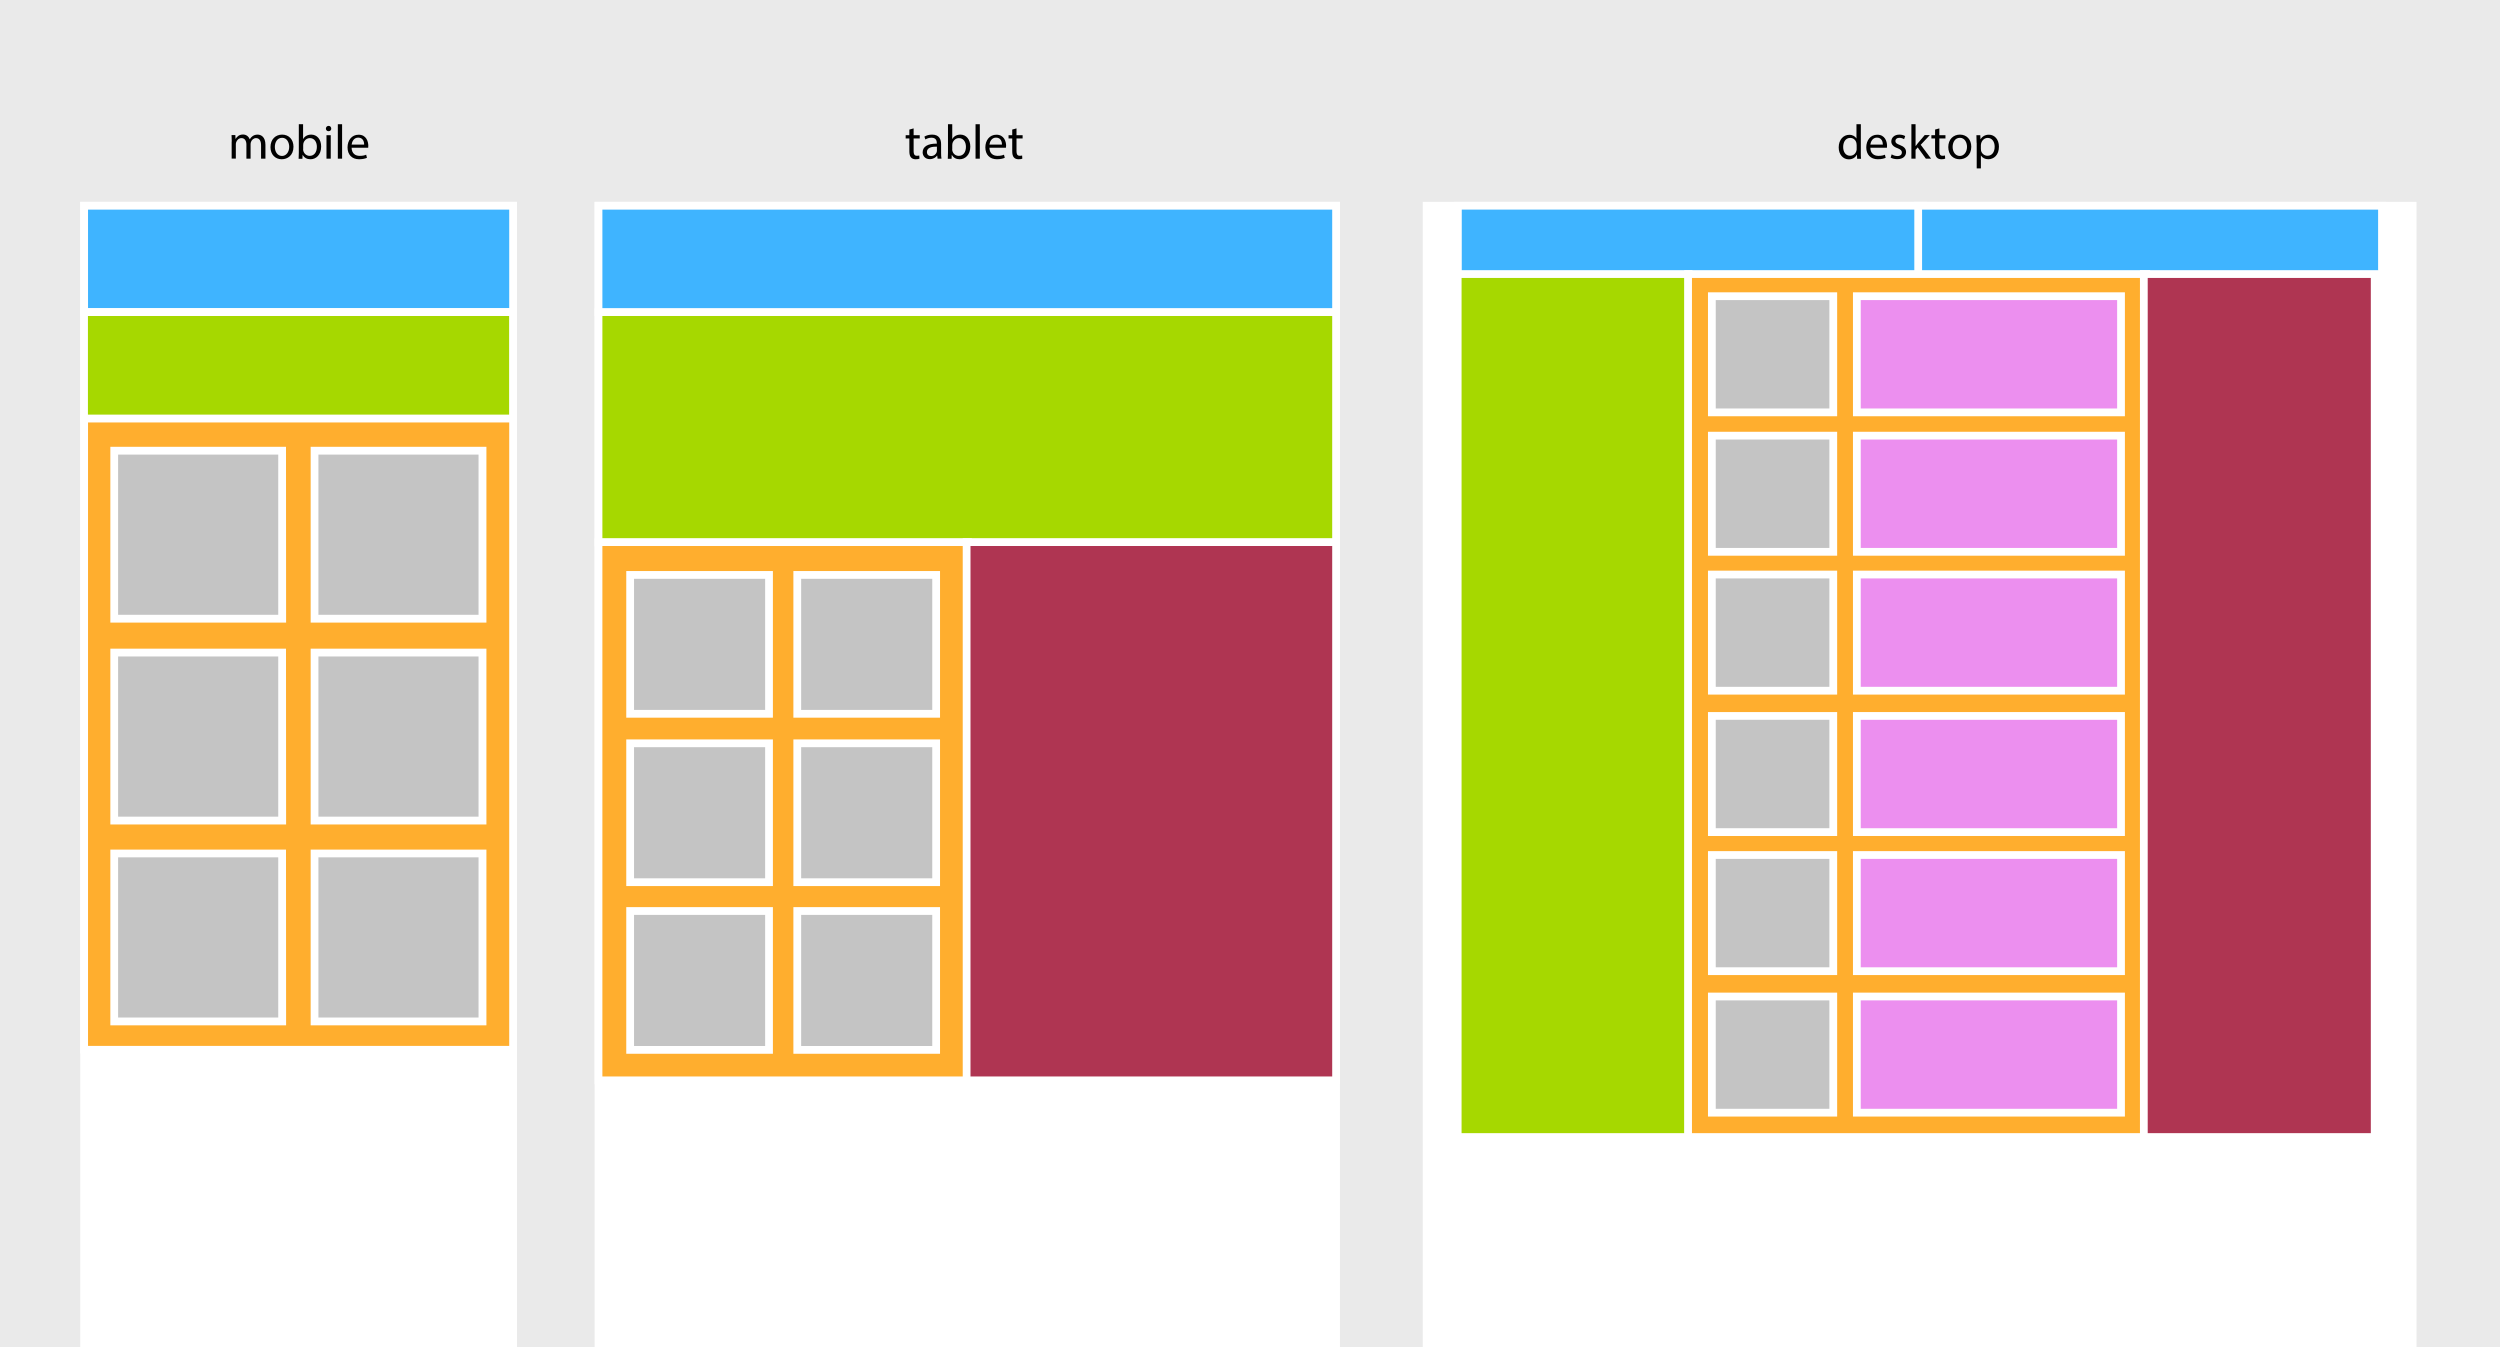 <?xml version="1.0" encoding="utf-8"?>
<!-- Generator: Adobe Illustrator 19.2.1, SVG Export Plug-In . SVG Version: 6.00 Build 0)  -->
<svg version="1.1" id="Layer_1" xmlns="http://www.w3.org/2000/svg" xmlns:xlink="http://www.w3.org/1999/xlink" x="0px" y="0px"
	 viewBox="0 0 2576 1388" style="enable-background:new 0 0 2576 1388;" xml:space="preserve">
<style type="text/css">
	.st0{fill:#EAEAEA;}
	.st1{fill:#FFFFFF;}
	.st2{fill:#3FB4FF;}
	.st3{fill:#A6D800;}
	.st4{fill:#FFAE2E;}
	.st5{fill:#AF3552;}
	.st6{fill:#C4C4C4;}
	.st7{fill:#EC8FEF;}
</style>
<g id="Layer_2">
	<rect class="st0" width="2576" height="1388"/>
</g>
<g id="Layer_1_1_">
	<rect x="82.7" y="208" class="st1" width="450" height="1180"/>
	<g>
		<rect x="86.7" y="212" class="st2" width="442" height="109.5"/>
		<path class="st1" d="M524.7,216v101.5h-434V216H524.7 M532.7,208h-450v117.5h450V208L532.7,208z"/>
	</g>
	<g>
		<rect x="86.6" y="321.6" class="st3" width="442" height="109.9"/>
		<path class="st1" d="M524.6,325.6v101.9h-434V325.6H524.6 M532.6,317.6h-450v117.9h450V317.6L532.6,317.6z"/>
	</g>
	<g>
		<rect x="86.7" y="431.3" class="st4" width="442" height="650.4"/>
		<path class="st1" d="M524.7,435.3v642.4h-434V435.3H524.7 M532.7,427.3h-450v658.4h450V427.3L532.7,427.3z"/>
	</g>
	<rect x="612.7" y="208" class="st1" width="768" height="1180"/>
	<g>
		<rect x="616.7" y="321.5" class="st3" width="760" height="237.5"/>
		<path class="st1" d="M1372.7,325.5V555h-752V325.5H1372.7 M1380.7,317.5h-768V563h768V317.5L1380.7,317.5z"/>
	</g>
	<g>
		<rect x="616.7" y="558.6" class="st4" width="380.7" height="554.6"/>
		<path class="st1" d="M993.4,562.6v546.6H620.7V562.6H993.4 M1001.4,554.6H612.7v562.6h388.7V554.6L1001.4,554.6z"/>
	</g>
	<rect x="1466" y="208" class="st1" width="1024" height="1180"/>
	<g>
		<rect x="1502.2" y="212" class="st2" width="479.2" height="71.2"/>
		<path class="st1" d="M1977.4,216v63.2h-471.2V216H1977.4 M1985.4,208h-487.2v79.2h487.2L1985.4,208L1985.4,208z"/>
	</g>
	<g>
		<rect x="1976.5" y="212" class="st2" width="477.9" height="71.2"/>
		<path class="st1" d="M2450.4,216v63.2h-469.9V216H2450.4 M2458.4,208h-485.9v79.2h485.9V208L2458.4,208z"/>
	</g>
	<g>
		<rect x="1502" y="282.4" class="st3" width="237.9" height="889.2"/>
		<path class="st1" d="M1735.9,286.4v881.2H1506V286.4H1735.9 M1743.9,278.4H1498v897.2h245.9V278.4L1743.9,278.4z"/>
	</g>
	<g>
		<rect x="616.7" y="212" class="st2" width="760" height="109.5"/>
		<path class="st1" d="M1372.7,216v101.5h-752V216H1372.7 M1380.7,208h-768v117.5h768V208L1380.7,208z"/>
	</g>
	<g>
		<rect x="996" y="558.6" class="st5" width="380.7" height="554.6"/>
		<path class="st1" d="M1372.7,562.6v546.6H1000V562.6H1372.7 M1380.7,554.6H992v562.6h388.7V554.6L1380.7,554.6z"/>
	</g>
	<g>
		<rect x="1739.4" y="282.4" class="st4" width="472.1" height="889.2"/>
		<g>
			<path class="st1" d="M2207.5,286.4v881.2h-464.1V286.4H2207.5 M2215.5,278.4h-480.1v897.2h480.1V278.4L2215.5,278.4z"/>
		</g>
	</g>
	<g>
		<rect x="2209" y="282.4" class="st5" width="237.9" height="889.2"/>
		<g>
			<path class="st1" d="M2442.9,286.4v881.2H2213V286.4H2442.9 M2450.9,278.4H2205v897.2h245.9V278.4L2450.9,278.4z"/>
		</g>
	</g>
	<g>
		<rect x="117.7" y="464.4" class="st6" width="173.1" height="173.1"/>
		<g>
			<path class="st1" d="M286.7,468.4v165.1h-165V468.4H286.7 M294.7,460.4h-181v181.1h181.1L294.7,460.4L294.7,460.4z"/>
		</g>
	</g>
	<g>
		<rect x="324.1" y="464.4" class="st6" width="173.1" height="173.1"/>
		<g>
			<path class="st1" d="M493.1,468.4v165.1h-165V468.4H493.1 M501.1,460.4h-181v181.1h181.1V460.4H501.1z"/>
		</g>
	</g>
	<g>
		<rect x="117.7" y="672.4" class="st6" width="173.1" height="173.1"/>
		<g>
			<path class="st1" d="M286.7,676.4v165.1h-165V676.4H286.7 M294.7,668.4h-181v181.1h181.1L294.7,668.4L294.7,668.4z"/>
		</g>
	</g>
	<g>
		<rect x="324.1" y="672.4" class="st6" width="173.1" height="173.1"/>
		<g>
			<path class="st1" d="M493.1,676.4v165.1h-165V676.4H493.1 M501.1,668.4h-181v181.1h181.1V668.4H501.1z"/>
		</g>
	</g>
	<g>
		<rect x="117.7" y="879.4" class="st6" width="173.1" height="173.1"/>
		<g>
			<path class="st1" d="M286.7,883.4v165.1h-165V883.4H286.7 M294.7,875.4h-181v181.1h181.1L294.7,875.4L294.7,875.4z"/>
		</g>
	</g>
	<g>
		<rect x="324.1" y="879.4" class="st6" width="173.1" height="173.1"/>
		<g>
			<path class="st1" d="M493.1,883.4v165.1h-165V883.4H493.1 M501.1,875.4h-181v181.1h181.1V875.4H501.1z"/>
		</g>
	</g>
	<g>
		<rect x="649.3" y="592.4" class="st6" width="143.1" height="143.1"/>
		<g>
			<path class="st1" d="M788.4,596.4v135.1H653.3V596.4H788.4 M796.4,588.4H645.3v151.1h151.1V588.4L796.4,588.4z"/>
		</g>
	</g>
	<g>
		<rect x="821.5" y="592.4" class="st6" width="143.1" height="143.1"/>
		<g>
			<path class="st1" d="M960.6,596.4v135.1H825.5V596.4H960.6 M968.6,588.4H817.5v151.1h151.1V588.4L968.6,588.4z"/>
		</g>
	</g>
	<g>
		<rect x="649.3" y="765.9" class="st6" width="143.1" height="143.1"/>
		<g>
			<path class="st1" d="M788.4,769.9V905H653.3V769.9H788.4 M796.4,761.9H645.3V913h151.1V761.9L796.4,761.9z"/>
		</g>
	</g>
	<g>
		<rect x="821.5" y="765.9" class="st6" width="143.1" height="143.1"/>
		<g>
			<path class="st1" d="M960.6,769.9V905H825.5V769.9H960.6 M968.6,761.9H817.5V913h151.1V761.9L968.6,761.9z"/>
		</g>
	</g>
	<g>
		<rect x="649.3" y="938.7" class="st6" width="143.1" height="143.1"/>
		<g>
			<path class="st1" d="M788.4,942.7v135.1H653.3V942.7H788.4 M796.4,934.7H645.3v151.1h151.1V934.7L796.4,934.7z"/>
		</g>
	</g>
	<g>
		<rect x="821.5" y="938.7" class="st6" width="143.1" height="143.1"/>
		<g>
			<path class="st1" d="M960.6,942.7v135.1H825.5V942.7H960.6 M968.6,934.7H817.5v151.1h151.1V934.7L968.6,934.7z"/>
		</g>
	</g>
	<g>
		<rect x="1763.9" y="305.2" class="st6" width="125.1" height="119.7"/>
		<g>
			<path class="st1" d="M1885,309.2v111.7h-117.1V309.2H1885 M1893,301.2h-133.1v127.7H1893V301.2L1893,301.2z"/>
		</g>
	</g>
	<g>
		<rect x="1913.3" y="305.2" class="st7" width="272.2" height="119.7"/>
		<g>
			<path class="st1" d="M2181.5,309.2v111.7h-264.2V309.2H2181.5 M2189.5,301.2h-280.2v127.7h280.2V301.2L2189.5,301.2z"/>
		</g>
	</g>
	<g>
		<rect x="1763.9" y="448.9" class="st6" width="125.1" height="119.7"/>
		<g>
			<path class="st1" d="M1885,452.9v111.7h-117.1V452.9H1885 M1893,444.9h-133.1v127.7H1893V444.9L1893,444.9z"/>
		</g>
	</g>
	<g>
		<rect x="1913.3" y="448.9" class="st7" width="272.2" height="119.7"/>
		<g>
			<path class="st1" d="M2181.5,452.9v111.7h-264.2V452.9H2181.5 M2189.5,444.9h-280.2v127.7h280.2V444.9L2189.5,444.9z"/>
		</g>
	</g>
	<g>
		<rect x="1763.9" y="592" class="st6" width="125.1" height="119.7"/>
		<g>
			<path class="st1" d="M1885,596v111.7h-117.1V596H1885 M1893,588h-133.1v127.7H1893V588L1893,588z"/>
		</g>
	</g>
	<g>
		<rect x="1913.3" y="592" class="st7" width="272.2" height="119.7"/>
		<g>
			<path class="st1" d="M2181.5,596v111.7h-264.2V596H2181.5 M2189.5,588h-280.2v127.7h280.2V588L2189.5,588z"/>
		</g>
	</g>
	<g>
		<rect x="1763.9" y="737.7" class="st6" width="125.1" height="119.7"/>
		<g>
			<path class="st1" d="M1885,741.7v111.7h-117.1V741.7H1885 M1893,733.7h-133.1v127.7H1893V733.7L1893,733.7z"/>
		</g>
	</g>
	<g>
		<rect x="1913.3" y="737.7" class="st7" width="272.2" height="119.7"/>
		<g>
			<path class="st1" d="M2181.5,741.7v111.7h-264.2V741.7H2181.5 M2189.5,733.7h-280.2v127.7h280.2V733.7L2189.5,733.7z"/>
		</g>
	</g>
	<g>
		<rect x="1763.9" y="881" class="st6" width="125.1" height="119.7"/>
		<g>
			<path class="st1" d="M1885,885v111.7h-117.1V885H1885 M1893,877h-133.1v127.7H1893V877L1893,877z"/>
		</g>
	</g>
	<g>
		<rect x="1913.3" y="881" class="st7" width="272.2" height="119.7"/>
		<g>
			<path class="st1" d="M2181.5,885v111.7h-264.2V885H2181.5 M2189.5,877h-280.2v127.7h280.2V877L2189.5,877z"/>
		</g>
	</g>
	<g>
		<rect x="1763.9" y="1026.8" class="st6" width="125.1" height="119.7"/>
		<g>
			<path class="st1" d="M1885,1030.8v111.7h-117.1v-111.7H1885 M1893,1022.8h-133.1v127.7H1893V1022.8L1893,1022.8z"/>
		</g>
	</g>
	<g>
		<rect x="1913.3" y="1026.8" class="st7" width="272.2" height="119.7"/>
		<g>
			<path class="st1" d="M2181.5,1030.8v111.7h-264.2v-111.7H2181.5 M2189.5,1022.8h-280.2v127.7h280.2V1022.8L2189.5,1022.8z"/>
		</g>
	</g>
</g>
<g>
	<path d="M238.8,145.8c0-2.5-0.1-4.6-0.2-6.6h3.9l0.2,3.9h0.1c1.4-2.3,3.6-4.5,7.6-4.5c3.3,0,5.8,2,6.9,4.9h0.1
		c0.8-1.4,1.7-2.4,2.7-3.1c1.5-1.1,3.1-1.7,5.4-1.7c3.2,0,8,2.1,8,10.5v14.3H269v-13.7c0-4.7-1.7-7.5-5.2-7.5c-2.5,0-4.5,1.9-5.2,4
		c-0.2,0.6-0.4,1.4-0.4,2.2v15h-4.3V149c0-3.9-1.7-6.7-5.1-6.7c-2.8,0-4.8,2.2-5.5,4.4c-0.2,0.6-0.3,1.4-0.3,2.1v14.6h-4.3V145.8z"
		/>
	<path d="M302.4,151.2c0,9-6.2,12.9-12.1,12.9c-6.6,0-11.6-4.8-11.6-12.5c0-8.1,5.3-12.9,12-12.9
		C297.7,138.7,302.4,143.8,302.4,151.2z M283.2,151.4c0,5.3,3,9.3,7.4,9.3c4.2,0,7.4-4,7.4-9.4c0-4.1-2.1-9.3-7.3-9.3
		S283.2,146.8,283.2,151.4z"/>
	<path d="M307.7,163.5c0.1-1.6,0.2-4.1,0.2-6.3V128h4.4v15.2h0.1c1.5-2.7,4.4-4.5,8.3-4.5c6,0,10.3,5,10.2,12.4
		c0,8.7-5.5,13-10.9,13c-3.5,0-6.3-1.3-8.1-4.5h-0.1l-0.2,4H307.7z M312.3,153.8c0,0.6,0.1,1.1,0.2,1.6c0.9,3.1,3.4,5.2,6.6,5.2
		c4.6,0,7.4-3.8,7.4-9.3c0-4.9-2.5-9-7.2-9c-3,0-5.8,2.1-6.7,5.4c-0.1,0.5-0.2,1.1-0.2,1.8V153.8z"/>
	<path d="M341.3,132.5c0.1,1.5-1,2.7-2.8,2.7c-1.6,0-2.7-1.2-2.7-2.7c0-1.5,1.2-2.8,2.8-2.8C340.2,129.7,341.3,130.9,341.3,132.5z
		 M336.4,163.5v-24.2h4.4v24.2H336.4z"/>
	<path d="M348.1,128h4.4v35.5h-4.4V128z"/>
	<path d="M362.3,152.2c0.1,6,3.9,8.4,8.3,8.4c3.2,0,5.1-0.5,6.7-1.2l0.8,3.2c-1.6,0.7-4.2,1.5-8.1,1.5c-7.5,0-11.9-4.9-11.9-12.2
		s4.3-13.1,11.4-13.1c7.9,0,10,7,10,11.4c0,0.9-0.1,1.6-0.1,2H362.3z M375.2,149c0.1-2.8-1.1-7.2-6.1-7.2c-4.5,0-6.4,4.1-6.8,7.2
		H375.2z"/>
</g>
<g>
	<path d="M941.4,132.3v7h6.3v3.4h-6.3v13.1c0,3,0.8,4.7,3.3,4.7c1.2,0,2-0.1,2.5-0.3l0.2,3.3c-0.8,0.4-2.2,0.6-3.9,0.6
		c-2,0-3.7-0.6-4.8-1.9c-1.2-1.3-1.7-3.5-1.7-6.3v-13.2h-3.8v-3.4h3.8v-5.8L941.4,132.3z"/>
	<path d="M966.1,163.5l-0.4-3.1h-0.2c-1.3,1.9-4,3.6-7.4,3.6c-4.9,0-7.4-3.5-7.4-7c0-5.9,5.2-9.1,14.6-9v-0.5c0-2-0.5-5.6-5.5-5.6
		c-2.2,0-4.6,0.7-6.3,1.8l-1-2.9c2-1.3,4.9-2.1,8-2.1c7.4,0,9.2,5.1,9.2,9.9v9.1c0,2.1,0.1,4.2,0.4,5.8H966.1z M965.4,151.1
		c-4.8-0.1-10.3,0.8-10.3,5.5c0,2.9,1.9,4.2,4.2,4.2c3.2,0,5.2-2,5.9-4.1c0.1-0.4,0.2-1,0.2-1.4V151.1z"/>
	<path d="M976.6,163.5c0.1-1.6,0.2-4.1,0.2-6.3V128h4.4v15.2h0.1c1.5-2.7,4.4-4.5,8.3-4.5c6,0,10.2,5,10.2,12.4
		c0,8.7-5.5,13-10.9,13c-3.5,0-6.3-1.3-8.1-4.5h-0.1l-0.2,4H976.6z M981.1,153.8c0,0.6,0.1,1.1,0.2,1.6c0.8,3.1,3.4,5.2,6.6,5.2
		c4.6,0,7.4-3.8,7.4-9.3c0-4.9-2.5-9-7.2-9c-3,0-5.8,2.1-6.7,5.4c-0.1,0.5-0.2,1.1-0.2,1.8V153.8z"/>
	<path d="M1005.2,128h4.4v35.5h-4.4V128z"/>
	<path d="M1019.5,152.2c0.1,6,3.9,8.4,8.3,8.4c3.2,0,5-0.5,6.7-1.2l0.8,3.2c-1.5,0.7-4.2,1.5-8.1,1.5c-7.5,0-11.9-4.9-11.9-12.2
		s4.3-13.1,11.4-13.1c7.9,0,10,7,10,11.4c0,0.9-0.1,1.6-0.2,2H1019.5z M1032.4,149c0.1-2.8-1.1-7.2-6.1-7.2c-4.5,0-6.4,4.1-6.8,7.2
		H1032.4z"/>
	<path d="M1047.4,132.3v7h6.3v3.4h-6.3v13.1c0,3,0.8,4.7,3.3,4.7c1.2,0,2-0.1,2.5-0.3l0.2,3.3c-0.8,0.4-2.2,0.6-3.9,0.6
		c-2,0-3.7-0.6-4.8-1.9c-1.2-1.3-1.7-3.5-1.7-6.3v-13.2h-3.8v-3.4h3.8v-5.8L1047.4,132.3z"/>
</g>
<g>
	<path d="M1917.4,128v29.3c0,2.2,0,4.6,0.2,6.3h-4l-0.2-4.2h-0.1c-1.4,2.7-4.3,4.8-8.3,4.8c-5.9,0-10.4-5-10.4-12.3
		c0-8.1,5-13,10.9-13c3.7,0,6.2,1.8,7.3,3.7h0.1V128H1917.4z M1913,149.1c0-0.5,0-1.3-0.2-1.9c-0.6-2.8-3-5.1-6.4-5.1
		c-4.5,0-7.2,4-7.2,9.4c0,4.9,2.4,9,7.2,9c3,0,5.7-2,6.5-5.3c0.2-0.6,0.2-1.2,0.2-1.9V149.1z"/>
	<path d="M1927.2,152.2c0.1,6,3.9,8.4,8.3,8.4c3.2,0,5.1-0.5,6.7-1.2l0.8,3.2c-1.6,0.7-4.2,1.5-8.1,1.5c-7.5,0-11.9-4.9-11.9-12.2
		s4.3-13.1,11.4-13.1c7.9,0,10,7,10,11.4c0,0.9-0.1,1.6-0.1,2H1927.2z M1940.1,149c0-2.8-1.2-7.2-6.1-7.2c-4.5,0-6.4,4.1-6.8,7.2
		H1940.1z"/>
	<path d="M1949.2,159c1.3,0.9,3.6,1.8,5.8,1.8c3.2,0,4.7-1.6,4.7-3.6c0-2.1-1.2-3.2-4.5-4.5c-4.4-1.5-6.4-4-6.4-6.9
		c0-3.9,3.1-7.1,8.3-7.1c2.5,0,4.6,0.7,6,1.5l-1.1,3.2c-1-0.6-2.7-1.4-5-1.4c-2.6,0-4,1.5-4,3.3c0,2,1.4,2.9,4.6,4.1
		c4.2,1.6,6.4,3.7,6.4,7.3c0,4.3-3.3,7.3-9.1,7.3c-2.6,0-5.1-0.6-6.8-1.6L1949.2,159z"/>
	<path d="M1973.9,150.4h0.1c0.6-0.9,1.5-1.9,2.1-2.8l7.1-8.4h5.3l-9.4,10l10.7,14.3h-5.4l-8.4-11.6l-2.2,2.5v9.1h-4.3V128h4.3V150.4
		z"/>
	<path d="M1998.3,132.3v7h6.3v3.4h-6.3v13.1c0,3,0.8,4.7,3.3,4.7c1.2,0,2-0.1,2.5-0.3l0.2,3.3c-0.8,0.4-2.2,0.6-3.9,0.6
		c-2,0-3.7-0.6-4.8-1.9c-1.2-1.3-1.7-3.5-1.7-6.3v-13.2h-3.8v-3.4h3.8v-5.8L1998.3,132.3z"/>
	<path d="M2031.2,151.2c0,9-6.2,12.9-12.1,12.9c-6.6,0-11.6-4.8-11.6-12.5c0-8.1,5.3-12.9,12-12.9
		C2026.5,138.7,2031.2,143.8,2031.2,151.2z M2012,151.4c0,5.3,3,9.3,7.4,9.3c4.2,0,7.4-4,7.4-9.4c0-4.1-2.1-9.3-7.3-9.3
		S2012,146.8,2012,151.4z"/>
	<path d="M2036.7,147.2c0-3.1-0.1-5.6-0.2-7.9h4l0.2,4.2h0.1c1.8-3,4.7-4.7,8.6-4.7c5.9,0,10.3,5,10.3,12.3c0,8.7-5.3,13-11,13
		c-3.2,0-6-1.4-7.5-3.8h-0.1v13.2h-4.3V147.2z M2041.1,153.6c0,0.6,0.1,1.2,0.2,1.8c0.8,3,3.5,5.1,6.6,5.1c4.7,0,7.4-3.8,7.4-9.4
		c0-4.9-2.6-9-7.2-9c-3,0-5.8,2.2-6.7,5.5c-0.1,0.5-0.3,1.2-0.3,1.8V153.6z"/>
</g>
</svg>
